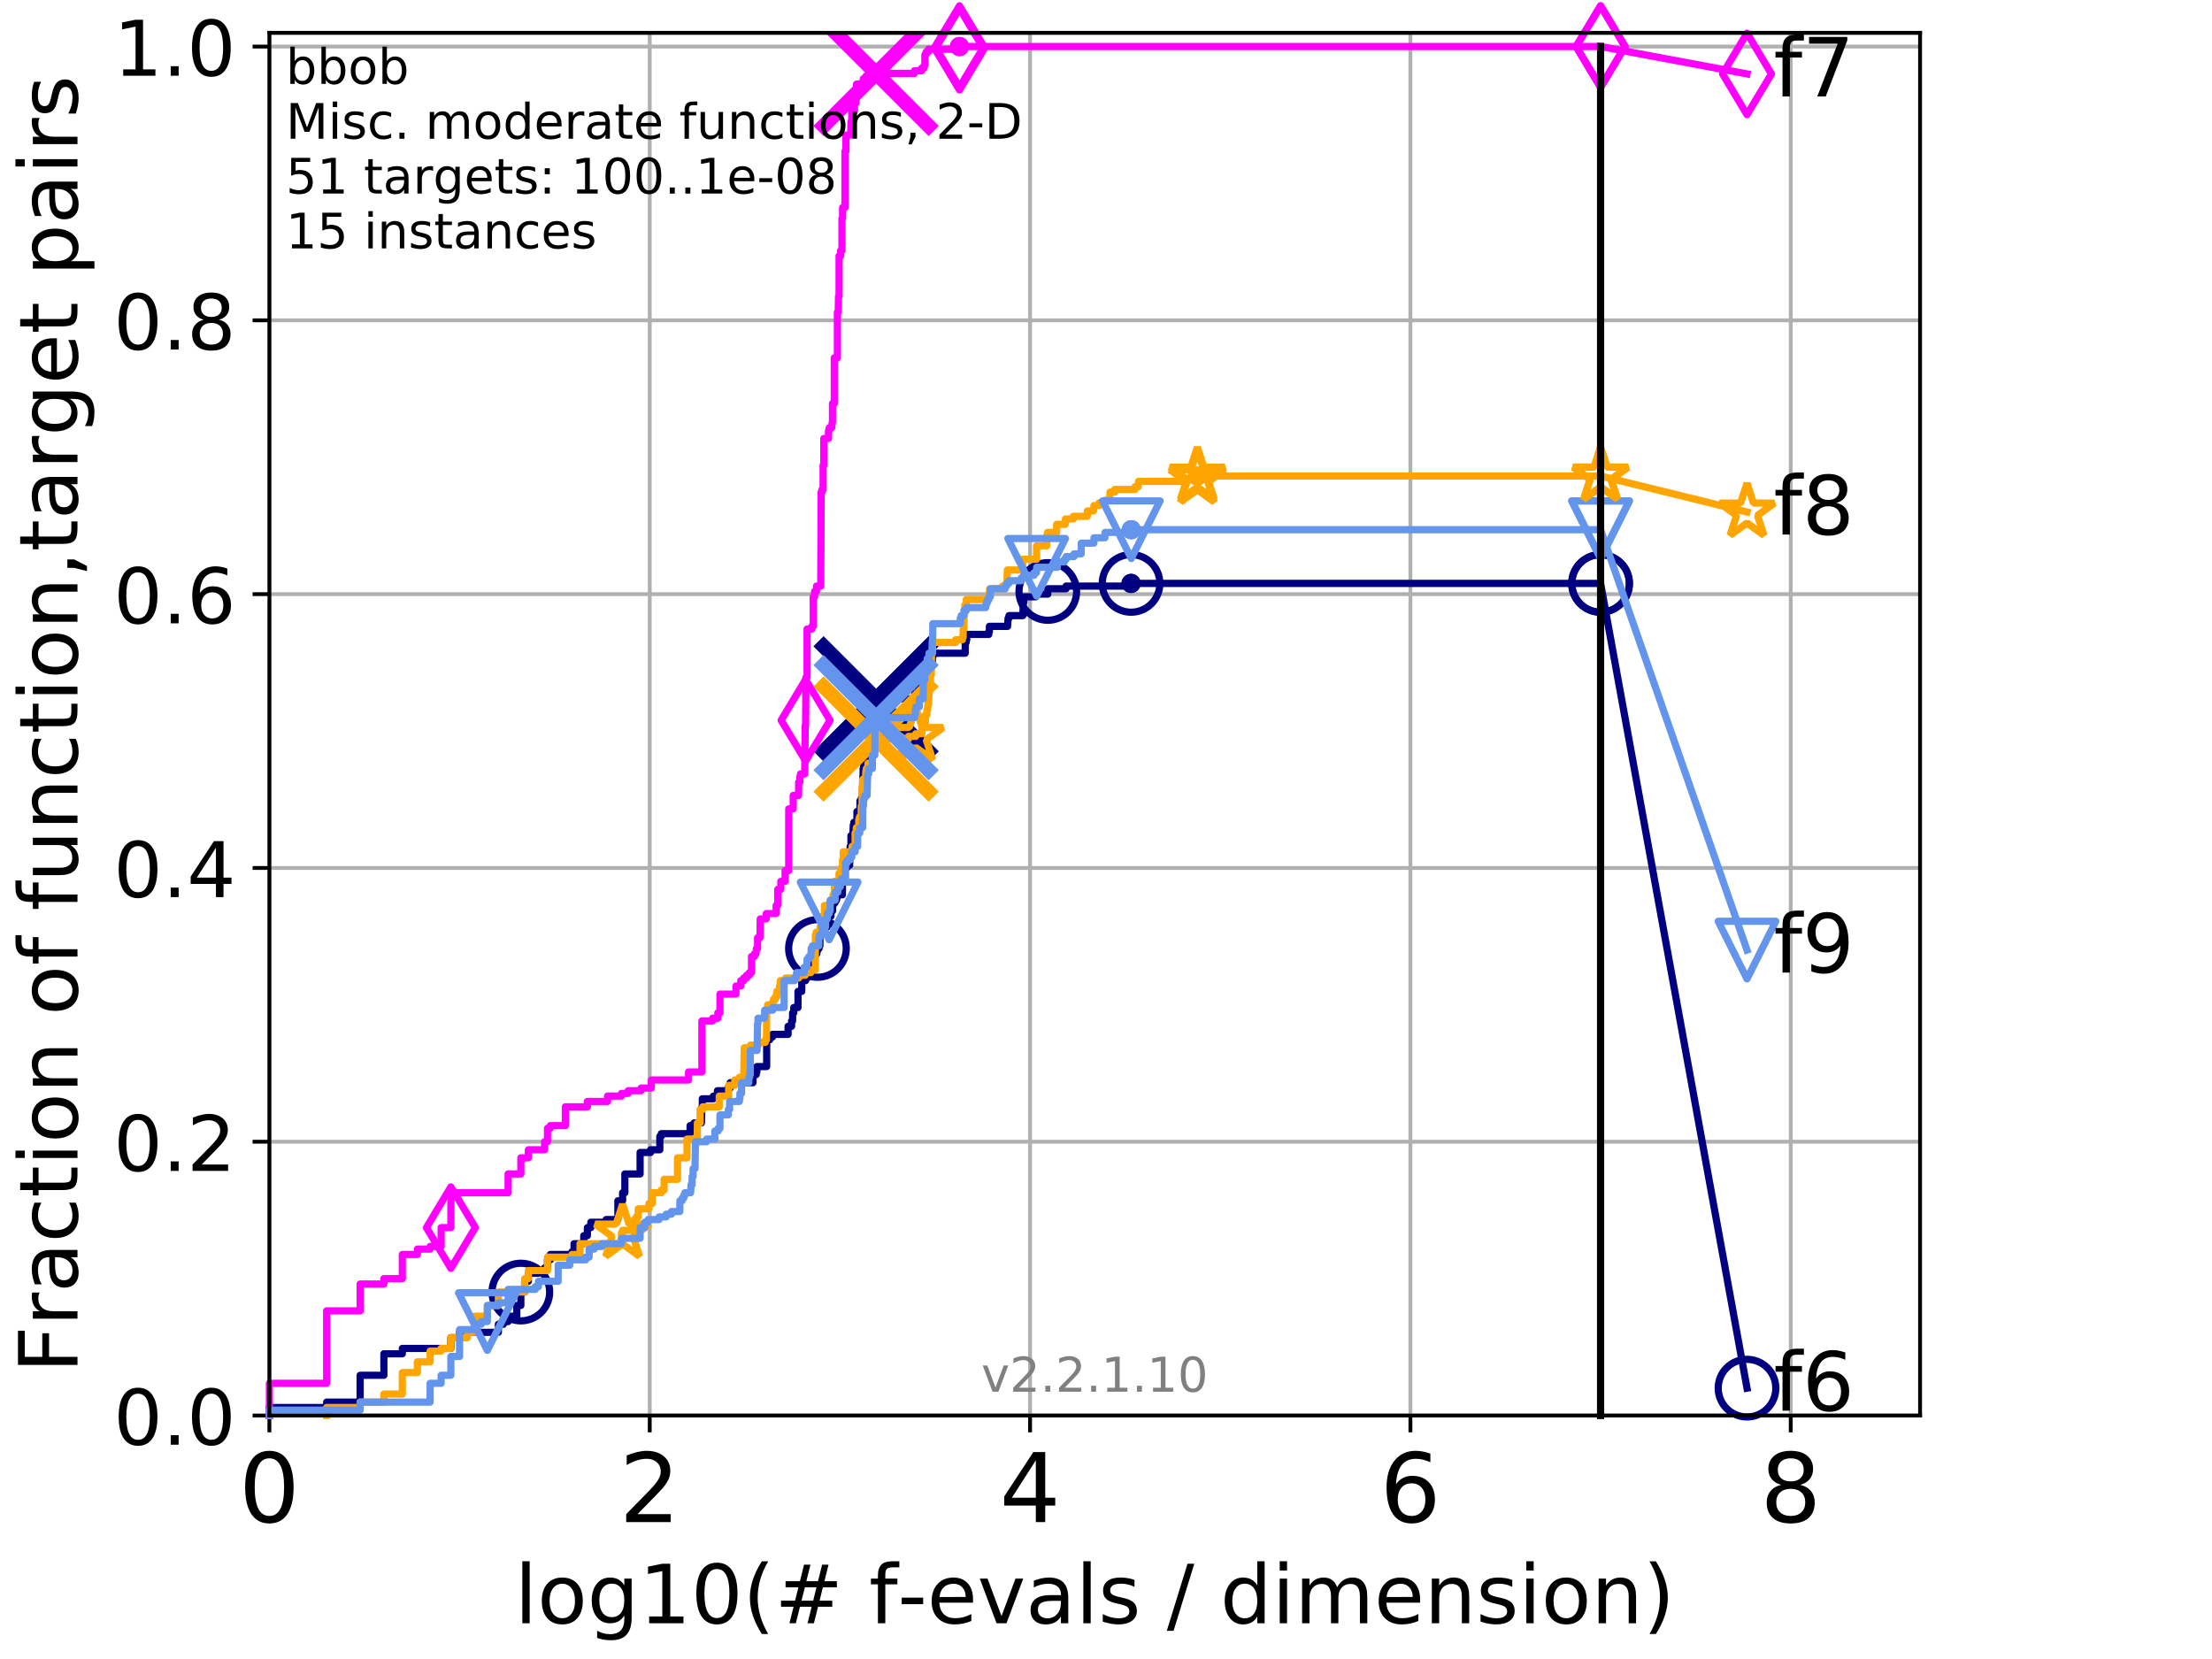 <?xml version="1.0" encoding="utf-8" standalone="no"?>
<!DOCTYPE svg PUBLIC "-//W3C//DTD SVG 1.1//EN"
  "http://www.w3.org/Graphics/SVG/1.1/DTD/svg11.dtd">
<!-- Created with matplotlib (http://matplotlib.org/) -->
<svg height="345.6pt" version="1.1" viewBox="0 0 460.8 345.6" width="460.8pt" xmlns="http://www.w3.org/2000/svg" xmlns:xlink="http://www.w3.org/1999/xlink">
 <defs>
  <style type="text/css">
*{stroke-linecap:butt;stroke-linejoin:round;}
  </style>
 </defs>
 <g id="figure_1">
  <g id="patch_1">
   <path d="M 0 345.6 
L 460.8 345.6 
L 460.8 0 
L 0 0 
z
" style="fill:#ffffff;"/>
  </g>
  <g id="axes_1">
   <g id="patch_2">
    <path d="M 56.12 294.88 
L 399.984 294.88 
L 399.984 6.845 
L 56.12 6.845 
z
" style="fill:#ffffff;"/>
   </g>
   <g id="matplotlib.axis_1">
    <g id="xtick_1">
     <g id="line2d_1">
      <path clip-path="url(#pf8b14f440e)" d="M 56.12 294.88 
L 56.12 6.845 
" style="fill:none;stroke:#b0b0b0;stroke-linecap:square;stroke-width:0.8;"/>
     </g>
     <g id="line2d_2">
      <defs>
       <path d="M 0 0 
L 0 3.5 
" id="ma2fbf1667e" style="stroke:#000000;stroke-width:0.8;"/>
      </defs>
      <g>
       <use style="stroke:#000000;stroke-width:0.8;" x="56.12" xlink:href="#ma2fbf1667e" y="294.88"/>
      </g>
     </g>
     <g id="text_1">
      <!-- 0 -->
      <defs>
       <path d="M 31.781 66.406 
Q 24.172 66.406 20.328 58.906 
Q 16.5 51.422 16.5 36.375 
Q 16.5 21.391 20.328 13.891 
Q 24.172 6.391 31.781 6.391 
Q 39.453 6.391 43.281 13.891 
Q 47.125 21.391 47.125 36.375 
Q 47.125 51.422 43.281 58.906 
Q 39.453 66.406 31.781 66.406 
z
M 31.781 74.219 
Q 44.047 74.219 50.516 64.516 
Q 56.984 54.828 56.984 36.375 
Q 56.984 17.969 50.516 8.266 
Q 44.047 -1.422 31.781 -1.422 
Q 19.531 -1.422 13.062 8.266 
Q 6.594 17.969 6.594 36.375 
Q 6.594 54.828 13.062 64.516 
Q 19.531 74.219 31.781 74.219 
z
" id="DejaVuSans-30"/>
      </defs>
      <g transform="translate(49.758 317.077)scale(0.2 -0.2)">
       <use xlink:href="#DejaVuSans-30"/>
      </g>
     </g>
    </g>
    <g id="xtick_2">
     <g id="line2d_3">
      <path clip-path="url(#pf8b14f440e)" d="M 135.351 294.88 
L 135.351 6.845 
" style="fill:none;stroke:#b0b0b0;stroke-linecap:square;stroke-width:0.8;"/>
     </g>
     <g id="line2d_4">
      <g>
       <use style="stroke:#000000;stroke-width:0.8;" x="135.351" xlink:href="#ma2fbf1667e" y="294.88"/>
      </g>
     </g>
     <g id="text_2">
      <!-- 2 -->
      <defs>
       <path d="M 19.188 8.297 
L 53.609 8.297 
L 53.609 0 
L 7.328 0 
L 7.328 8.297 
Q 12.938 14.109 22.625 23.891 
Q 32.328 33.688 34.812 36.531 
Q 39.547 41.844 41.422 45.531 
Q 43.312 49.219 43.312 52.781 
Q 43.312 58.594 39.234 62.25 
Q 35.156 65.922 28.609 65.922 
Q 23.969 65.922 18.812 64.312 
Q 13.672 62.703 7.812 59.422 
L 7.812 69.391 
Q 13.766 71.781 18.938 73 
Q 24.125 74.219 28.422 74.219 
Q 39.75 74.219 46.484 68.547 
Q 53.219 62.891 53.219 53.422 
Q 53.219 48.922 51.531 44.891 
Q 49.859 40.875 45.406 35.406 
Q 44.188 33.984 37.641 27.219 
Q 31.109 20.453 19.188 8.297 
z
" id="DejaVuSans-32"/>
      </defs>
      <g transform="translate(128.989 317.077)scale(0.2 -0.2)">
       <use xlink:href="#DejaVuSans-32"/>
      </g>
     </g>
    </g>
    <g id="xtick_3">
     <g id="line2d_5">
      <path clip-path="url(#pf8b14f440e)" d="M 214.583 294.88 
L 214.583 6.845 
" style="fill:none;stroke:#b0b0b0;stroke-linecap:square;stroke-width:0.8;"/>
     </g>
     <g id="line2d_6">
      <g>
       <use style="stroke:#000000;stroke-width:0.8;" x="214.583" xlink:href="#ma2fbf1667e" y="294.88"/>
      </g>
     </g>
     <g id="text_3">
      <!-- 4 -->
      <defs>
       <path d="M 37.797 64.312 
L 12.891 25.391 
L 37.797 25.391 
z
M 35.203 72.906 
L 47.609 72.906 
L 47.609 25.391 
L 58.016 25.391 
L 58.016 17.188 
L 47.609 17.188 
L 47.609 0 
L 37.797 0 
L 37.797 17.188 
L 4.891 17.188 
L 4.891 26.703 
z
" id="DejaVuSans-34"/>
      </defs>
      <g transform="translate(208.22 317.077)scale(0.2 -0.2)">
       <use xlink:href="#DejaVuSans-34"/>
      </g>
     </g>
    </g>
    <g id="xtick_4">
     <g id="line2d_7">
      <path clip-path="url(#pf8b14f440e)" d="M 293.814 294.88 
L 293.814 6.845 
" style="fill:none;stroke:#b0b0b0;stroke-linecap:square;stroke-width:0.8;"/>
     </g>
     <g id="line2d_8">
      <g>
       <use style="stroke:#000000;stroke-width:0.8;" x="293.814" xlink:href="#ma2fbf1667e" y="294.88"/>
      </g>
     </g>
     <g id="text_4">
      <!-- 6 -->
      <defs>
       <path d="M 33.016 40.375 
Q 26.375 40.375 22.484 35.828 
Q 18.609 31.297 18.609 23.391 
Q 18.609 15.531 22.484 10.953 
Q 26.375 6.391 33.016 6.391 
Q 39.656 6.391 43.531 10.953 
Q 47.406 15.531 47.406 23.391 
Q 47.406 31.297 43.531 35.828 
Q 39.656 40.375 33.016 40.375 
z
M 52.594 71.297 
L 52.594 62.312 
Q 48.875 64.062 45.094 64.984 
Q 41.312 65.922 37.594 65.922 
Q 27.828 65.922 22.672 59.328 
Q 17.531 52.734 16.797 39.406 
Q 19.672 43.656 24.016 45.922 
Q 28.375 48.188 33.594 48.188 
Q 44.578 48.188 50.953 41.516 
Q 57.328 34.859 57.328 23.391 
Q 57.328 12.156 50.688 5.359 
Q 44.047 -1.422 33.016 -1.422 
Q 20.359 -1.422 13.672 8.266 
Q 6.984 17.969 6.984 36.375 
Q 6.984 53.656 15.188 63.938 
Q 23.391 74.219 37.203 74.219 
Q 40.922 74.219 44.703 73.484 
Q 48.484 72.75 52.594 71.297 
z
" id="DejaVuSans-36"/>
      </defs>
      <g transform="translate(287.452 317.077)scale(0.2 -0.2)">
       <use xlink:href="#DejaVuSans-36"/>
      </g>
     </g>
    </g>
    <g id="xtick_5">
     <g id="line2d_9">
      <path clip-path="url(#pf8b14f440e)" d="M 373.045 294.88 
L 373.045 6.845 
" style="fill:none;stroke:#b0b0b0;stroke-linecap:square;stroke-width:0.8;"/>
     </g>
     <g id="line2d_10">
      <g>
       <use style="stroke:#000000;stroke-width:0.8;" x="373.045" xlink:href="#ma2fbf1667e" y="294.88"/>
      </g>
     </g>
     <g id="text_5">
      <!-- 8 -->
      <defs>
       <path d="M 31.781 34.625 
Q 24.75 34.625 20.719 30.859 
Q 16.703 27.094 16.703 20.516 
Q 16.703 13.922 20.719 10.156 
Q 24.75 6.391 31.781 6.391 
Q 38.812 6.391 42.859 10.172 
Q 46.922 13.969 46.922 20.516 
Q 46.922 27.094 42.891 30.859 
Q 38.875 34.625 31.781 34.625 
z
M 21.922 38.812 
Q 15.578 40.375 12.031 44.719 
Q 8.5 49.078 8.5 55.328 
Q 8.5 64.062 14.719 69.141 
Q 20.953 74.219 31.781 74.219 
Q 42.672 74.219 48.875 69.141 
Q 55.078 64.062 55.078 55.328 
Q 55.078 49.078 51.531 44.719 
Q 48 40.375 41.703 38.812 
Q 48.828 37.156 52.797 32.312 
Q 56.781 27.484 56.781 20.516 
Q 56.781 9.906 50.312 4.234 
Q 43.844 -1.422 31.781 -1.422 
Q 19.734 -1.422 13.25 4.234 
Q 6.781 9.906 6.781 20.516 
Q 6.781 27.484 10.781 32.312 
Q 14.797 37.156 21.922 38.812 
z
M 18.312 54.391 
Q 18.312 48.734 21.844 45.562 
Q 25.391 42.391 31.781 42.391 
Q 38.141 42.391 41.719 45.562 
Q 45.312 48.734 45.312 54.391 
Q 45.312 60.062 41.719 63.234 
Q 38.141 66.406 31.781 66.406 
Q 25.391 66.406 21.844 63.234 
Q 18.312 60.062 18.312 54.391 
z
" id="DejaVuSans-38"/>
      </defs>
      <g transform="translate(366.683 317.077)scale(0.2 -0.2)">
       <use xlink:href="#DejaVuSans-38"/>
      </g>
     </g>
    </g>
    <g id="text_6">
     <!-- log10(# f-evals / dimension) -->
     <defs>
      <path d="M 9.422 75.984 
L 18.406 75.984 
L 18.406 0 
L 9.422 0 
z
" id="DejaVuSans-6c"/>
      <path d="M 30.609 48.391 
Q 23.391 48.391 19.188 42.75 
Q 14.984 37.109 14.984 27.297 
Q 14.984 17.484 19.156 11.844 
Q 23.344 6.203 30.609 6.203 
Q 37.797 6.203 41.984 11.859 
Q 46.188 17.531 46.188 27.297 
Q 46.188 37.016 41.984 42.703 
Q 37.797 48.391 30.609 48.391 
z
M 30.609 56 
Q 42.328 56 49.016 48.375 
Q 55.719 40.766 55.719 27.297 
Q 55.719 13.875 49.016 6.219 
Q 42.328 -1.422 30.609 -1.422 
Q 18.844 -1.422 12.172 6.219 
Q 5.516 13.875 5.516 27.297 
Q 5.516 40.766 12.172 48.375 
Q 18.844 56 30.609 56 
z
" id="DejaVuSans-6f"/>
      <path d="M 45.406 27.984 
Q 45.406 37.75 41.375 43.109 
Q 37.359 48.484 30.078 48.484 
Q 22.859 48.484 18.828 43.109 
Q 14.797 37.75 14.797 27.984 
Q 14.797 18.266 18.828 12.891 
Q 22.859 7.516 30.078 7.516 
Q 37.359 7.516 41.375 12.891 
Q 45.406 18.266 45.406 27.984 
z
M 54.391 6.781 
Q 54.391 -7.172 48.188 -13.984 
Q 42 -20.797 29.203 -20.797 
Q 24.469 -20.797 20.266 -20.094 
Q 16.062 -19.391 12.109 -17.922 
L 12.109 -9.188 
Q 16.062 -11.328 19.922 -12.344 
Q 23.781 -13.375 27.781 -13.375 
Q 36.625 -13.375 41.016 -8.766 
Q 45.406 -4.156 45.406 5.172 
L 45.406 9.625 
Q 42.625 4.781 38.281 2.391 
Q 33.938 0 27.875 0 
Q 17.828 0 11.672 7.656 
Q 5.516 15.328 5.516 27.984 
Q 5.516 40.672 11.672 48.328 
Q 17.828 56 27.875 56 
Q 33.938 56 38.281 53.609 
Q 42.625 51.219 45.406 46.391 
L 45.406 54.688 
L 54.391 54.688 
z
" id="DejaVuSans-67"/>
      <path d="M 12.406 8.297 
L 28.516 8.297 
L 28.516 63.922 
L 10.984 60.406 
L 10.984 69.391 
L 28.422 72.906 
L 38.281 72.906 
L 38.281 8.297 
L 54.391 8.297 
L 54.391 0 
L 12.406 0 
z
" id="DejaVuSans-31"/>
      <path d="M 31 75.875 
Q 24.469 64.656 21.281 53.656 
Q 18.109 42.672 18.109 31.391 
Q 18.109 20.125 21.312 9.062 
Q 24.516 -2 31 -13.188 
L 23.188 -13.188 
Q 15.875 -1.703 12.234 9.375 
Q 8.594 20.453 8.594 31.391 
Q 8.594 42.281 12.203 53.312 
Q 15.828 64.359 23.188 75.875 
z
" id="DejaVuSans-28"/>
      <path d="M 51.125 44 
L 36.922 44 
L 32.812 27.688 
L 47.125 27.688 
z
M 43.797 71.781 
L 38.719 51.516 
L 52.984 51.516 
L 58.109 71.781 
L 65.922 71.781 
L 60.891 51.516 
L 76.125 51.516 
L 76.125 44 
L 58.984 44 
L 54.984 27.688 
L 70.516 27.688 
L 70.516 20.219 
L 53.078 20.219 
L 48 0 
L 40.188 0 
L 45.219 20.219 
L 30.906 20.219 
L 25.875 0 
L 18.016 0 
L 23.094 20.219 
L 7.719 20.219 
L 7.719 27.688 
L 24.906 27.688 
L 29 44 
L 13.281 44 
L 13.281 51.516 
L 30.906 51.516 
L 35.891 71.781 
z
" id="DejaVuSans-23"/>
      <path id="DejaVuSans-20"/>
      <path d="M 37.109 75.984 
L 37.109 68.5 
L 28.516 68.5 
Q 23.688 68.5 21.797 66.547 
Q 19.922 64.594 19.922 59.516 
L 19.922 54.688 
L 34.719 54.688 
L 34.719 47.703 
L 19.922 47.703 
L 19.922 0 
L 10.891 0 
L 10.891 47.703 
L 2.297 47.703 
L 2.297 54.688 
L 10.891 54.688 
L 10.891 58.5 
Q 10.891 67.625 15.141 71.797 
Q 19.391 75.984 28.609 75.984 
z
" id="DejaVuSans-66"/>
      <path d="M 4.891 31.391 
L 31.203 31.391 
L 31.203 23.391 
L 4.891 23.391 
z
" id="DejaVuSans-2d"/>
      <path d="M 56.203 29.594 
L 56.203 25.203 
L 14.891 25.203 
Q 15.484 15.922 20.484 11.062 
Q 25.484 6.203 34.422 6.203 
Q 39.594 6.203 44.453 7.469 
Q 49.312 8.734 54.109 11.281 
L 54.109 2.781 
Q 49.266 0.734 44.188 -0.344 
Q 39.109 -1.422 33.891 -1.422 
Q 20.797 -1.422 13.156 6.188 
Q 5.516 13.812 5.516 26.812 
Q 5.516 40.234 12.766 48.109 
Q 20.016 56 32.328 56 
Q 43.359 56 49.781 48.891 
Q 56.203 41.797 56.203 29.594 
z
M 47.219 32.234 
Q 47.125 39.594 43.094 43.984 
Q 39.062 48.391 32.422 48.391 
Q 24.906 48.391 20.391 44.141 
Q 15.875 39.891 15.188 32.172 
z
" id="DejaVuSans-65"/>
      <path d="M 2.984 54.688 
L 12.5 54.688 
L 29.594 8.797 
L 46.688 54.688 
L 56.203 54.688 
L 35.688 0 
L 23.484 0 
z
" id="DejaVuSans-76"/>
      <path d="M 34.281 27.484 
Q 23.391 27.484 19.188 25 
Q 14.984 22.516 14.984 16.5 
Q 14.984 11.719 18.141 8.906 
Q 21.297 6.109 26.703 6.109 
Q 34.188 6.109 38.703 11.406 
Q 43.219 16.703 43.219 25.484 
L 43.219 27.484 
z
M 52.203 31.203 
L 52.203 0 
L 43.219 0 
L 43.219 8.297 
Q 40.141 3.328 35.547 0.953 
Q 30.953 -1.422 24.312 -1.422 
Q 15.922 -1.422 10.953 3.297 
Q 6 8.016 6 15.922 
Q 6 25.141 12.172 29.828 
Q 18.359 34.516 30.609 34.516 
L 43.219 34.516 
L 43.219 35.406 
Q 43.219 41.609 39.141 45 
Q 35.062 48.391 27.688 48.391 
Q 23 48.391 18.547 47.266 
Q 14.109 46.141 10.016 43.891 
L 10.016 52.203 
Q 14.938 54.109 19.578 55.047 
Q 24.219 56 28.609 56 
Q 40.484 56 46.344 49.844 
Q 52.203 43.703 52.203 31.203 
z
" id="DejaVuSans-61"/>
      <path d="M 44.281 53.078 
L 44.281 44.578 
Q 40.484 46.531 36.375 47.5 
Q 32.281 48.484 27.875 48.484 
Q 21.188 48.484 17.844 46.438 
Q 14.5 44.391 14.5 40.281 
Q 14.5 37.156 16.891 35.375 
Q 19.281 33.594 26.516 31.984 
L 29.594 31.297 
Q 39.156 29.25 43.188 25.516 
Q 47.219 21.781 47.219 15.094 
Q 47.219 7.469 41.188 3.016 
Q 35.156 -1.422 24.609 -1.422 
Q 20.219 -1.422 15.453 -0.562 
Q 10.688 0.297 5.422 2 
L 5.422 11.281 
Q 10.406 8.688 15.234 7.391 
Q 20.062 6.109 24.812 6.109 
Q 31.156 6.109 34.562 8.281 
Q 37.984 10.453 37.984 14.406 
Q 37.984 18.062 35.516 20.016 
Q 33.062 21.969 24.703 23.781 
L 21.578 24.516 
Q 13.234 26.266 9.516 29.906 
Q 5.812 33.547 5.812 39.891 
Q 5.812 47.609 11.281 51.797 
Q 16.75 56 26.812 56 
Q 31.781 56 36.172 55.266 
Q 40.578 54.547 44.281 53.078 
z
" id="DejaVuSans-73"/>
      <path d="M 25.391 72.906 
L 33.688 72.906 
L 8.297 -9.281 
L 0 -9.281 
z
" id="DejaVuSans-2f"/>
      <path d="M 45.406 46.391 
L 45.406 75.984 
L 54.391 75.984 
L 54.391 0 
L 45.406 0 
L 45.406 8.203 
Q 42.578 3.328 38.25 0.953 
Q 33.938 -1.422 27.875 -1.422 
Q 17.969 -1.422 11.734 6.484 
Q 5.516 14.406 5.516 27.297 
Q 5.516 40.188 11.734 48.094 
Q 17.969 56 27.875 56 
Q 33.938 56 38.25 53.625 
Q 42.578 51.266 45.406 46.391 
z
M 14.797 27.297 
Q 14.797 17.391 18.875 11.75 
Q 22.953 6.109 30.078 6.109 
Q 37.203 6.109 41.297 11.75 
Q 45.406 17.391 45.406 27.297 
Q 45.406 37.203 41.297 42.844 
Q 37.203 48.484 30.078 48.484 
Q 22.953 48.484 18.875 42.844 
Q 14.797 37.203 14.797 27.297 
z
" id="DejaVuSans-64"/>
      <path d="M 9.422 54.688 
L 18.406 54.688 
L 18.406 0 
L 9.422 0 
z
M 9.422 75.984 
L 18.406 75.984 
L 18.406 64.594 
L 9.422 64.594 
z
" id="DejaVuSans-69"/>
      <path d="M 52 44.188 
Q 55.375 50.25 60.062 53.125 
Q 64.75 56 71.094 56 
Q 79.641 56 84.281 50.016 
Q 88.922 44.047 88.922 33.016 
L 88.922 0 
L 79.891 0 
L 79.891 32.719 
Q 79.891 40.578 77.094 44.375 
Q 74.312 48.188 68.609 48.188 
Q 61.625 48.188 57.562 43.547 
Q 53.516 38.922 53.516 30.906 
L 53.516 0 
L 44.484 0 
L 44.484 32.719 
Q 44.484 40.625 41.703 44.406 
Q 38.922 48.188 33.109 48.188 
Q 26.219 48.188 22.156 43.531 
Q 18.109 38.875 18.109 30.906 
L 18.109 0 
L 9.078 0 
L 9.078 54.688 
L 18.109 54.688 
L 18.109 46.188 
Q 21.188 51.219 25.484 53.609 
Q 29.781 56 35.688 56 
Q 41.656 56 45.828 52.969 
Q 50 49.953 52 44.188 
z
" id="DejaVuSans-6d"/>
      <path d="M 54.891 33.016 
L 54.891 0 
L 45.906 0 
L 45.906 32.719 
Q 45.906 40.484 42.875 44.328 
Q 39.844 48.188 33.797 48.188 
Q 26.516 48.188 22.312 43.547 
Q 18.109 38.922 18.109 30.906 
L 18.109 0 
L 9.078 0 
L 9.078 54.688 
L 18.109 54.688 
L 18.109 46.188 
Q 21.344 51.125 25.703 53.562 
Q 30.078 56 35.797 56 
Q 45.219 56 50.047 50.172 
Q 54.891 44.344 54.891 33.016 
z
" id="DejaVuSans-6e"/>
      <path d="M 8.016 75.875 
L 15.828 75.875 
Q 23.141 64.359 26.781 53.312 
Q 30.422 42.281 30.422 31.391 
Q 30.422 20.453 26.781 9.375 
Q 23.141 -1.703 15.828 -13.188 
L 8.016 -13.188 
Q 14.5 -2 17.703 9.062 
Q 20.906 20.125 20.906 31.391 
Q 20.906 42.672 17.703 53.656 
Q 14.5 64.656 8.016 75.875 
z
" id="DejaVuSans-29"/>
     </defs>
     <g transform="translate(107.211 338.154)scale(0.17 -0.17)">
      <use xlink:href="#DejaVuSans-6c"/>
      <use x="27.783" xlink:href="#DejaVuSans-6f"/>
      <use x="88.965" xlink:href="#DejaVuSans-67"/>
      <use x="152.441" xlink:href="#DejaVuSans-31"/>
      <use x="216.064" xlink:href="#DejaVuSans-30"/>
      <use x="279.688" xlink:href="#DejaVuSans-28"/>
      <use x="318.701" xlink:href="#DejaVuSans-23"/>
      <use x="402.49" xlink:href="#DejaVuSans-20"/>
      <use x="434.277" xlink:href="#DejaVuSans-66"/>
      <use x="469.404" xlink:href="#DejaVuSans-2d"/>
      <use x="505.488" xlink:href="#DejaVuSans-65"/>
      <use x="567.012" xlink:href="#DejaVuSans-76"/>
      <use x="626.191" xlink:href="#DejaVuSans-61"/>
      <use x="687.471" xlink:href="#DejaVuSans-6c"/>
      <use x="715.254" xlink:href="#DejaVuSans-73"/>
      <use x="767.354" xlink:href="#DejaVuSans-20"/>
      <use x="799.141" xlink:href="#DejaVuSans-2f"/>
      <use x="832.832" xlink:href="#DejaVuSans-20"/>
      <use x="864.619" xlink:href="#DejaVuSans-64"/>
      <use x="928.096" xlink:href="#DejaVuSans-69"/>
      <use x="955.879" xlink:href="#DejaVuSans-6d"/>
      <use x="1053.291" xlink:href="#DejaVuSans-65"/>
      <use x="1114.814" xlink:href="#DejaVuSans-6e"/>
      <use x="1178.193" xlink:href="#DejaVuSans-73"/>
      <use x="1230.293" xlink:href="#DejaVuSans-69"/>
      <use x="1258.076" xlink:href="#DejaVuSans-6f"/>
      <use x="1319.258" xlink:href="#DejaVuSans-6e"/>
      <use x="1382.637" xlink:href="#DejaVuSans-29"/>
     </g>
    </g>
   </g>
   <g id="matplotlib.axis_2">
    <g id="ytick_1">
     <g id="line2d_11">
      <path clip-path="url(#pf8b14f440e)" d="M 56.12 294.88 
L 399.984 294.88 
" style="fill:none;stroke:#b0b0b0;stroke-linecap:square;stroke-width:0.8;"/>
     </g>
     <g id="line2d_12">
      <defs>
       <path d="M 0 0 
L -3.5 0 
" id="m876fc1c18f" style="stroke:#000000;stroke-width:0.8;"/>
      </defs>
      <g>
       <use style="stroke:#000000;stroke-width:0.8;" x="56.12" xlink:href="#m876fc1c18f" y="294.88"/>
      </g>
     </g>
     <g id="text_7">
      <!-- 0.0 -->
      <defs>
       <path d="M 10.688 12.406 
L 21 12.406 
L 21 0 
L 10.688 0 
z
" id="DejaVuSans-2e"/>
      </defs>
      <g transform="translate(23.675 300.959)scale(0.16 -0.16)">
       <use xlink:href="#DejaVuSans-30"/>
       <use x="63.623" xlink:href="#DejaVuSans-2e"/>
       <use x="95.41" xlink:href="#DejaVuSans-30"/>
      </g>
     </g>
    </g>
    <g id="ytick_2">
     <g id="line2d_13">
      <path clip-path="url(#pf8b14f440e)" d="M 56.12 237.843 
L 399.984 237.843 
" style="fill:none;stroke:#b0b0b0;stroke-linecap:square;stroke-width:0.8;"/>
     </g>
     <g id="line2d_14">
      <g>
       <use style="stroke:#000000;stroke-width:0.8;" x="56.12" xlink:href="#m876fc1c18f" y="237.843"/>
      </g>
     </g>
     <g id="text_8">
      <!-- 0.2 -->
      <g transform="translate(23.675 243.922)scale(0.16 -0.16)">
       <use xlink:href="#DejaVuSans-30"/>
       <use x="63.623" xlink:href="#DejaVuSans-2e"/>
       <use x="95.41" xlink:href="#DejaVuSans-32"/>
      </g>
     </g>
    </g>
    <g id="ytick_3">
     <g id="line2d_15">
      <path clip-path="url(#pf8b14f440e)" d="M 56.12 180.807 
L 399.984 180.807 
" style="fill:none;stroke:#b0b0b0;stroke-linecap:square;stroke-width:0.8;"/>
     </g>
     <g id="line2d_16">
      <g>
       <use style="stroke:#000000;stroke-width:0.8;" x="56.12" xlink:href="#m876fc1c18f" y="180.807"/>
      </g>
     </g>
     <g id="text_9">
      <!-- 0.4 -->
      <g transform="translate(23.675 186.886)scale(0.16 -0.16)">
       <use xlink:href="#DejaVuSans-30"/>
       <use x="63.623" xlink:href="#DejaVuSans-2e"/>
       <use x="95.41" xlink:href="#DejaVuSans-34"/>
      </g>
     </g>
    </g>
    <g id="ytick_4">
     <g id="line2d_17">
      <path clip-path="url(#pf8b14f440e)" d="M 56.12 123.77 
L 399.984 123.77 
" style="fill:none;stroke:#b0b0b0;stroke-linecap:square;stroke-width:0.8;"/>
     </g>
     <g id="line2d_18">
      <g>
       <use style="stroke:#000000;stroke-width:0.8;" x="56.12" xlink:href="#m876fc1c18f" y="123.77"/>
      </g>
     </g>
     <g id="text_10">
      <!-- 0.6 -->
      <g transform="translate(23.675 129.849)scale(0.16 -0.16)">
       <use xlink:href="#DejaVuSans-30"/>
       <use x="63.623" xlink:href="#DejaVuSans-2e"/>
       <use x="95.41" xlink:href="#DejaVuSans-36"/>
      </g>
     </g>
    </g>
    <g id="ytick_5">
     <g id="line2d_19">
      <path clip-path="url(#pf8b14f440e)" d="M 56.12 66.734 
L 399.984 66.734 
" style="fill:none;stroke:#b0b0b0;stroke-linecap:square;stroke-width:0.8;"/>
     </g>
     <g id="line2d_20">
      <g>
       <use style="stroke:#000000;stroke-width:0.8;" x="56.12" xlink:href="#m876fc1c18f" y="66.734"/>
      </g>
     </g>
     <g id="text_11">
      <!-- 0.8 -->
      <g transform="translate(23.675 72.812)scale(0.16 -0.16)">
       <use xlink:href="#DejaVuSans-30"/>
       <use x="63.623" xlink:href="#DejaVuSans-2e"/>
       <use x="95.41" xlink:href="#DejaVuSans-38"/>
      </g>
     </g>
    </g>
    <g id="ytick_6">
     <g id="line2d_21">
      <path clip-path="url(#pf8b14f440e)" d="M 56.12 9.697 
L 399.984 9.697 
" style="fill:none;stroke:#b0b0b0;stroke-linecap:square;stroke-width:0.8;"/>
     </g>
     <g id="line2d_22">
      <g>
       <use style="stroke:#000000;stroke-width:0.8;" x="56.12" xlink:href="#m876fc1c18f" y="9.697"/>
      </g>
     </g>
     <g id="text_12">
      <!-- 1.0 -->
      <g transform="translate(23.675 15.776)scale(0.16 -0.16)">
       <use xlink:href="#DejaVuSans-31"/>
       <use x="63.623" xlink:href="#DejaVuSans-2e"/>
       <use x="95.41" xlink:href="#DejaVuSans-30"/>
      </g>
     </g>
    </g>
    <g id="text_13">
     <!-- Fraction of function,target pairs -->
     <defs>
      <path d="M 9.812 72.906 
L 51.703 72.906 
L 51.703 64.594 
L 19.672 64.594 
L 19.672 43.109 
L 48.578 43.109 
L 48.578 34.812 
L 19.672 34.812 
L 19.672 0 
L 9.812 0 
z
" id="DejaVuSans-46"/>
      <path d="M 41.109 46.297 
Q 39.594 47.172 37.812 47.578 
Q 36.031 48 33.891 48 
Q 26.266 48 22.188 43.047 
Q 18.109 38.094 18.109 28.812 
L 18.109 0 
L 9.078 0 
L 9.078 54.688 
L 18.109 54.688 
L 18.109 46.188 
Q 20.953 51.172 25.484 53.578 
Q 30.031 56 36.531 56 
Q 37.453 56 38.578 55.875 
Q 39.703 55.766 41.062 55.516 
z
" id="DejaVuSans-72"/>
      <path d="M 48.781 52.594 
L 48.781 44.188 
Q 44.969 46.297 41.141 47.344 
Q 37.312 48.391 33.406 48.391 
Q 24.656 48.391 19.812 42.844 
Q 14.984 37.312 14.984 27.297 
Q 14.984 17.281 19.812 11.734 
Q 24.656 6.203 33.406 6.203 
Q 37.312 6.203 41.141 7.25 
Q 44.969 8.297 48.781 10.406 
L 48.781 2.094 
Q 45.016 0.344 40.984 -0.531 
Q 36.969 -1.422 32.422 -1.422 
Q 20.062 -1.422 12.781 6.344 
Q 5.516 14.109 5.516 27.297 
Q 5.516 40.672 12.859 48.328 
Q 20.219 56 33.016 56 
Q 37.156 56 41.109 55.141 
Q 45.062 54.297 48.781 52.594 
z
" id="DejaVuSans-63"/>
      <path d="M 18.312 70.219 
L 18.312 54.688 
L 36.812 54.688 
L 36.812 47.703 
L 18.312 47.703 
L 18.312 18.016 
Q 18.312 11.328 20.141 9.422 
Q 21.969 7.516 27.594 7.516 
L 36.812 7.516 
L 36.812 0 
L 27.594 0 
Q 17.188 0 13.234 3.875 
Q 9.281 7.766 9.281 18.016 
L 9.281 47.703 
L 2.688 47.703 
L 2.688 54.688 
L 9.281 54.688 
L 9.281 70.219 
z
" id="DejaVuSans-74"/>
      <path d="M 8.5 21.578 
L 8.5 54.688 
L 17.484 54.688 
L 17.484 21.922 
Q 17.484 14.156 20.5 10.266 
Q 23.531 6.391 29.594 6.391 
Q 36.859 6.391 41.078 11.031 
Q 45.312 15.672 45.312 23.688 
L 45.312 54.688 
L 54.297 54.688 
L 54.297 0 
L 45.312 0 
L 45.312 8.406 
Q 42.047 3.422 37.719 1 
Q 33.406 -1.422 27.688 -1.422 
Q 18.266 -1.422 13.375 4.438 
Q 8.5 10.297 8.5 21.578 
z
M 31.109 56 
z
" id="DejaVuSans-75"/>
      <path d="M 11.719 12.406 
L 22.016 12.406 
L 22.016 4 
L 14.016 -11.625 
L 7.719 -11.625 
L 11.719 4 
z
" id="DejaVuSans-2c"/>
      <path d="M 18.109 8.203 
L 18.109 -20.797 
L 9.078 -20.797 
L 9.078 54.688 
L 18.109 54.688 
L 18.109 46.391 
Q 20.953 51.266 25.266 53.625 
Q 29.594 56 35.594 56 
Q 45.562 56 51.781 48.094 
Q 58.016 40.188 58.016 27.297 
Q 58.016 14.406 51.781 6.484 
Q 45.562 -1.422 35.594 -1.422 
Q 29.594 -1.422 25.266 0.953 
Q 20.953 3.328 18.109 8.203 
z
M 48.688 27.297 
Q 48.688 37.203 44.609 42.844 
Q 40.531 48.484 33.406 48.484 
Q 26.266 48.484 22.188 42.844 
Q 18.109 37.203 18.109 27.297 
Q 18.109 17.391 22.188 11.75 
Q 26.266 6.109 33.406 6.109 
Q 40.531 6.109 44.609 11.75 
Q 48.688 17.391 48.688 27.297 
z
" id="DejaVuSans-70"/>
     </defs>
     <g transform="translate(16.14 286.002)rotate(-90)scale(0.17 -0.17)">
      <use xlink:href="#DejaVuSans-46"/>
      <use x="57.41" xlink:href="#DejaVuSans-72"/>
      <use x="98.523" xlink:href="#DejaVuSans-61"/>
      <use x="159.803" xlink:href="#DejaVuSans-63"/>
      <use x="214.783" xlink:href="#DejaVuSans-74"/>
      <use x="253.992" xlink:href="#DejaVuSans-69"/>
      <use x="281.775" xlink:href="#DejaVuSans-6f"/>
      <use x="342.957" xlink:href="#DejaVuSans-6e"/>
      <use x="406.336" xlink:href="#DejaVuSans-20"/>
      <use x="438.123" xlink:href="#DejaVuSans-6f"/>
      <use x="499.305" xlink:href="#DejaVuSans-66"/>
      <use x="534.51" xlink:href="#DejaVuSans-20"/>
      <use x="566.297" xlink:href="#DejaVuSans-66"/>
      <use x="601.502" xlink:href="#DejaVuSans-75"/>
      <use x="664.881" xlink:href="#DejaVuSans-6e"/>
      <use x="728.26" xlink:href="#DejaVuSans-63"/>
      <use x="783.24" xlink:href="#DejaVuSans-74"/>
      <use x="822.449" xlink:href="#DejaVuSans-69"/>
      <use x="850.232" xlink:href="#DejaVuSans-6f"/>
      <use x="911.414" xlink:href="#DejaVuSans-6e"/>
      <use x="974.793" xlink:href="#DejaVuSans-2c"/>
      <use x="1006.58" xlink:href="#DejaVuSans-74"/>
      <use x="1045.789" xlink:href="#DejaVuSans-61"/>
      <use x="1107.068" xlink:href="#DejaVuSans-72"/>
      <use x="1148.166" xlink:href="#DejaVuSans-67"/>
      <use x="1211.643" xlink:href="#DejaVuSans-65"/>
      <use x="1273.166" xlink:href="#DejaVuSans-74"/>
      <use x="1312.375" xlink:href="#DejaVuSans-20"/>
      <use x="1344.162" xlink:href="#DejaVuSans-70"/>
      <use x="1407.639" xlink:href="#DejaVuSans-61"/>
      <use x="1468.918" xlink:href="#DejaVuSans-69"/>
      <use x="1496.701" xlink:href="#DejaVuSans-72"/>
      <use x="1537.814" xlink:href="#DejaVuSans-73"/>
     </g>
    </g>
   </g>
   <g id="line2d_23">
    <defs>
     <path d="M 0 1.5 
C 0.398 1.5 0.779 1.342 1.061 1.061 
C 1.342 0.779 1.5 0.398 1.5 0 
C 1.5 -0.398 1.342 -0.779 1.061 -1.061 
C 0.779 -1.342 0.398 -1.5 0 -1.5 
C -0.398 -1.5 -0.779 -1.342 -1.061 -1.061 
C -1.342 -0.779 -1.5 -0.398 -1.5 0 
C -1.5 0.398 -1.342 0.779 -1.061 1.061 
C -0.779 1.342 -0.398 1.5 0 1.5 
z
" id="md99bd136a7" style="stroke:#000080;"/>
    </defs>
    <g>
     <use style="fill:#000080;stroke:#000080;" x="235.62" xlink:href="#md99bd136a7" y="121.534"/>
     <use style="fill:#000080;stroke:#000080;" x="235.62" xlink:href="#md99bd136a7" y="121.534"/>
    </g>
   </g>
   <g id="line2d_24">
    <path d="M 56.12 294.88 
L 56.12 293.202 
L 68.046 293.202 
L 68.046 292.084 
L 75.021 292.084 
L 75.021 286.492 
L 79.971 286.492 
L 79.971 282.019 
L 83.81 282.019 
L 83.81 280.9 
L 93.923 280.9 
L 93.923 278.664 
L 95.736 278.664 
L 95.736 277.545 
L 103.822 277.545 
L 103.822 275.868 
L 104.865 275.868 
L 104.865 275.309 
L 105.848 275.309 
L 105.848 274.19 
L 107.661 274.19 
L 107.661 271.954 
L 108.501 271.954 
L 108.501 269.158 
L 109.301 269.158 
L 109.301 266.921 
L 110.066 266.921 
L 110.066 265.243 
L 112.175 265.243 
L 112.175 264.684 
L 113.45 264.684 
L 113.45 264.125 
L 114.054 264.125 
L 114.054 262.447 
L 114.637 262.447 
L 114.637 261.329 
L 119.151 261.329 
L 119.151 260.77 
L 119.587 260.77 
L 119.587 259.092 
L 121.613 259.092 
L 121.613 257.415 
L 122.361 257.415 
L 122.361 255.737 
L 123.078 255.737 
L 123.078 254.619 
L 126.273 254.619 
L 126.273 254.06 
L 128.716 254.06 
L 128.716 250.145 
L 129.699 250.145 
L 129.699 248.468 
L 130.171 248.468 
L 130.171 244.554 
L 133.346 244.554 
L 133.346 240.08 
L 135.523 240.08 
L 135.523 239.521 
L 137.454 239.521 
L 137.454 236.725 
L 137.756 236.725 
L 137.756 236.166 
L 143.757 236.166 
L 143.757 234.488 
L 144.582 234.488 
L 144.582 233.929 
L 146.121 233.929 
L 146.212 230.574 
L 146.304 230.574 
L 146.304 228.896 
L 148.601 228.896 
L 148.601 228.337 
L 149.456 228.337 
L 149.456 227.219 
L 151.658 227.219 
L 151.658 226.66 
L 152.119 226.66 
L 152.119 225.541 
L 156.856 225.541 
L 156.856 223.864 
L 157.532 223.864 
L 157.532 223.305 
L 157.674 223.305 
L 157.674 222.186 
L 159.711 222.186 
L 159.711 216.594 
L 160.366 216.594 
L 160.366 216.035 
L 160.92 216.035 
L 160.92 215.476 
L 164.173 215.476 
L 164.173 213.799 
L 164.899 213.799 
L 164.899 212.68 
L 165.114 212.68 
L 165.114 211.003 
L 165.356 211.003 
L 165.356 209.884 
L 166.236 209.884 
L 166.236 206.529 
L 167.018 206.529 
L 167.018 204.292 
L 167.818 204.292 
L 167.818 203.733 
L 168.179 203.733 
L 168.179 203.174 
L 168.608 203.174 
L 168.658 200.378 
L 169.291 200.378 
L 169.291 199.26 
L 169.552 199.26 
L 169.552 198.701 
L 170.155 198.701 
L 170.155 198.141 
L 170.291 198.141 
L 170.291 197.582 
L 170.626 197.582 
L 170.626 197.023 
L 170.802 197.023 
L 170.802 193.668 
L 171.342 193.668 
L 171.342 193.109 
L 172.312 193.109 
L 172.372 190.872 
L 173.097 190.872 
L 173.097 189.754 
L 173.439 189.754 
L 173.439 188.635 
L 173.551 188.635 
L 173.551 188.076 
L 173.939 188.076 
L 173.939 187.517 
L 174.265 187.517 
L 174.265 186.958 
L 174.425 186.958 
L 174.425 186.399 
L 175.492 186.399 
L 175.526 181.925 
L 175.921 181.925 
L 175.921 180.807 
L 176.418 180.807 
L 176.418 180.248 
L 176.993 180.248 
L 177.1 176.333 
L 177.267 176.333 
L 177.267 174.097 
L 177.668 174.097 
L 177.756 171.86 
L 177.873 171.86 
L 177.873 171.301 
L 178.515 171.301 
L 178.515 169.064 
L 179.147 169.064 
L 179.147 166.827 
L 179.428 166.827 
L 179.428 166.268 
L 179.639 166.268 
L 179.731 161.795 
L 179.796 161.795 
L 179.796 160.117 
L 179.912 160.117 
L 179.912 159.558 
L 180.181 159.558 
L 180.207 157.88 
L 180.383 157.88 
L 180.383 157.321 
L 180.842 157.321 
L 180.939 154.525 
L 181.253 154.525 
L 181.253 151.729 
L 181.607 151.729 
L 181.607 151.17 
L 181.816 151.17 
L 181.839 149.493 
L 182.317 149.493 
L 182.317 148.374 
L 182.452 148.374 
L 182.463 145.578 
L 190.538 145.578 
L 190.538 144.46 
L 191.24 144.46 
L 191.24 143.342 
L 192.453 143.342 
L 192.453 142.782 
L 192.956 142.782 
L 192.962 141.664 
L 193.667 141.664 
L 193.667 139.987 
L 193.817 139.987 
L 193.914 138.868 
L 193.931 138.868 
L 193.931 137.75 
L 194.226 137.75 
L 194.226 136.631 
L 194.41 136.631 
L 194.41 136.072 
L 201.065 136.072 
L 201.076 133.836 
L 201.271 133.836 
L 201.271 133.276 
L 201.39 133.276 
L 201.394 132.158 
L 205.979 132.158 
L 205.979 131.599 
L 206.107 131.599 
L 206.109 130.48 
L 209.895 130.48 
L 209.999 128.803 
L 210.188 128.803 
L 210.188 128.244 
L 213.083 128.244 
L 213.169 125.448 
L 213.303 125.448 
L 213.319 124.329 
L 215.771 124.329 
L 215.771 123.77 
L 218.273 123.77 
L 218.278 122.652 
L 222.082 122.652 
L 222.082 122.093 
L 235.62 122.093 
L 235.62 121.534 
L 333.43 121.534 
L 333.43 121.534 
" style="fill:none;stroke:#000080;stroke-linecap:square;stroke-width:1.5;"/>
   </g>
   <g id="line2d_25">
    <defs>
     <path d="M 0 6 
C 1.591 6 3.117 5.368 4.243 4.243 
C 5.368 3.117 6 1.591 6 0 
C 6 -1.591 5.368 -3.117 4.243 -4.243 
C 3.117 -5.368 1.591 -6 0 -6 
C -1.591 -6 -3.117 -5.368 -4.243 -4.243 
C -5.368 -3.117 -6 -1.591 -6 0 
C -6 1.591 -5.368 3.117 -4.243 4.243 
C -3.117 5.368 -1.591 6 0 6 
z
" id="m17ff47fad8" style="stroke:#000080;stroke-width:1.5;"/>
    </defs>
    <g>
     <use style="fill-opacity:0;stroke:#000080;stroke-width:1.5;" x="108.501" xlink:href="#m17ff47fad8" y="269.158"/>
     <use style="fill-opacity:0;stroke:#000080;stroke-width:1.5;" x="170.291" xlink:href="#m17ff47fad8" y="197.582"/>
     <use style="fill-opacity:0;stroke:#000080;stroke-width:1.5;" x="218.278" xlink:href="#m17ff47fad8" y="123.211"/>
     <use style="fill-opacity:0;stroke:#000080;stroke-width:1.5;" x="235.62" xlink:href="#m17ff47fad8" y="121.534"/>
     <use style="fill-opacity:0;stroke:#000080;stroke-width:1.5;" x="333.43" xlink:href="#m17ff47fad8" y="121.534"/>
    </g>
   </g>
   <g id="line2d_26">
    <path style="fill:none;stroke:#000080;stroke-linecap:square;stroke-width:1.5;"/>
    <g/>
   </g>
   <g id="line2d_27">
    <path clip-path="url(#pf8b14f440e)" d="M 182.507 145.578 
" style="fill:none;stroke:#000080;stroke-linecap:square;stroke-width:1.5;"/>
    <defs>
     <path d="M -12 12 
L 12 -12 
M -12 -12 
L 12 12 
" id="mc1f9f7038e" style="stroke:#000080;stroke-width:3;"/>
    </defs>
    <g clip-path="url(#pf8b14f440e)">
     <use style="fill:#000080;stroke:#000080;stroke-width:3;" x="182.507" xlink:href="#mc1f9f7038e" y="145.578"/>
    </g>
   </g>
   <g id="line2d_28">
    <defs>
     <path d="M 0 1.5 
C 0.398 1.5 0.779 1.342 1.061 1.061 
C 1.342 0.779 1.5 0.398 1.5 0 
C 1.5 -0.398 1.342 -0.779 1.061 -1.061 
C 0.779 -1.342 0.398 -1.5 0 -1.5 
C -0.398 -1.5 -0.779 -1.342 -1.061 -1.061 
C -1.342 -0.779 -1.5 -0.398 -1.5 0 
C -1.5 0.398 -1.342 0.779 -1.061 1.061 
C -0.779 1.342 -0.398 1.5 0 1.5 
z
" id="m3d475f2d49" style="stroke:#ff00ff;"/>
    </defs>
    <g>
     <use style="fill:#ff00ff;stroke:#ff00ff;" x="199.877" xlink:href="#m3d475f2d49" y="9.697"/>
     <use style="fill:#ff00ff;stroke:#ff00ff;" x="199.877" xlink:href="#m3d475f2d49" y="9.697"/>
    </g>
   </g>
   <g id="line2d_29">
    <path d="M 56.12 294.88 
L 56.12 288.17 
L 68.046 288.17 
L 68.046 273.072 
L 75.021 273.072 
L 75.021 267.48 
L 79.971 267.48 
L 79.971 266.362 
L 83.81 266.362 
L 83.81 261.329 
L 86.947 261.329 
L 86.947 260.211 
L 89.599 260.211 
L 89.599 259.652 
L 91.897 259.652 
L 91.897 255.737 
L 93.923 255.737 
L 93.923 248.468 
L 105.848 248.468 
L 105.848 244.554 
L 108.501 244.554 
L 108.501 241.199 
L 110.066 241.199 
L 110.066 239.521 
L 113.45 239.521 
L 113.45 237.843 
L 114.054 237.843 
L 114.054 235.048 
L 114.637 235.048 
L 114.637 234.488 
L 117.774 234.488 
L 117.774 230.574 
L 122.361 230.574 
L 122.361 229.456 
L 126.563 229.456 
L 126.563 228.337 
L 129.459 228.337 
L 129.459 227.778 
L 130.855 227.778 
L 130.855 227.219 
L 133.539 227.219 
L 133.539 226.66 
L 135.692 226.66 
L 135.692 224.982 
L 143.438 224.982 
L 143.438 223.305 
L 146.212 223.305 
L 146.212 212.68 
L 148.441 212.68 
L 148.441 212.121 
L 149.531 212.121 
L 149.531 211.003 
L 149.978 211.003 
L 149.978 207.088 
L 153.31 207.088 
L 153.31 205.411 
L 154.31 205.411 
L 154.31 204.292 
L 154.928 204.292 
L 154.928 203.733 
L 155.524 203.733 
L 155.524 203.174 
L 156.1 203.174 
L 156.1 202.615 
L 156.557 202.615 
L 156.557 199.26 
L 157.149 199.26 
L 157.149 198.701 
L 157.485 198.701 
L 157.58 197.582 
L 157.814 197.582 
L 157.814 195.346 
L 158.32 195.346 
L 158.365 191.431 
L 159.627 191.431 
L 159.627 190.313 
L 161.682 190.313 
L 161.682 188.635 
L 162.014 188.635 
L 162.014 185.28 
L 162.659 185.28 
L 162.659 183.603 
L 163.55 183.603 
L 163.55 181.366 
L 164.302 181.366 
L 164.302 168.505 
L 165.235 168.505 
L 165.235 165.709 
L 166.35 165.709 
L 166.378 162.913 
L 166.631 162.913 
L 166.631 161.795 
L 166.742 161.795 
L 166.742 161.235 
L 167.635 161.235 
L 167.74 151.17 
L 167.818 151.17 
L 167.896 141.105 
L 168.128 141.105 
L 168.128 131.04 
L 169.123 131.04 
L 169.123 130.48 
L 169.41 130.48 
L 169.41 124.329 
L 169.693 124.329 
L 169.693 123.211 
L 170.086 123.211 
L 170.086 122.093 
L 170.977 122.093 
L 171.063 102.521 
L 171.235 102.521 
L 171.235 101.962 
L 171.469 101.962 
L 171.469 96.929 
L 171.616 96.929 
L 171.616 91.338 
L 172.591 91.338 
L 172.591 89.66 
L 172.748 89.66 
L 172.748 89.101 
L 173.269 89.101 
L 173.363 87.983 
L 173.42 87.983 
L 173.42 84.068 
L 173.792 84.068 
L 173.792 74.562 
L 174.443 74.562 
L 174.443 65.056 
L 174.619 65.056 
L 174.672 61.701 
L 174.794 61.701 
L 174.794 53.313 
L 175.121 53.313 
L 175.121 52.195 
L 175.392 52.195 
L 175.392 45.485 
L 175.526 45.485 
L 175.526 43.248 
L 176.018 43.248 
L 176.018 31.505 
L 176.227 31.505 
L 176.227 28.15 
L 177.206 28.15 
L 177.282 25.354 
L 177.431 25.354 
L 177.431 23.117 
L 178.003 23.117 
L 178.003 21.44 
L 178.318 21.44 
L 178.318 19.762 
L 178.43 19.762 
L 178.43 17.526 
L 179.848 17.526 
L 179.848 16.407 
L 180.396 16.407 
L 180.396 15.848 
L 181.265 15.848 
L 181.265 15.289 
L 190.482 15.289 
L 190.482 14.73 
L 192.017 14.73 
L 192.017 14.171 
L 192.515 14.171 
L 192.515 13.611 
L 192.669 13.611 
L 192.669 11.375 
L 192.938 11.375 
L 192.938 10.815 
L 193.409 10.815 
L 193.409 10.256 
L 199.877 10.256 
L 199.877 9.697 
L 333.43 9.697 
L 333.43 9.697 
" style="fill:none;stroke:#ff00ff;stroke-linecap:square;stroke-width:1.5;"/>
   </g>
   <g id="line2d_30">
    <defs>
     <path d="M -0 8.485 
L 5.091 0 
L 0 -8.485 
L -5.091 -0 
z
" id="mf8f361e786" style="stroke:#ff00ff;stroke-linejoin:miter;stroke-width:1.5;"/>
    </defs>
    <g>
     <use style="fill-opacity:0;stroke:#ff00ff;stroke-linejoin:miter;stroke-width:1.5;" x="93.923" xlink:href="#mf8f361e786" y="255.737"/>
     <use style="fill-opacity:0;stroke:#ff00ff;stroke-linejoin:miter;stroke-width:1.5;" x="167.818" xlink:href="#mf8f361e786" y="150.052"/>
     <use style="fill-opacity:0;stroke:#ff00ff;stroke-linejoin:miter;stroke-width:1.5;" x="199.877" xlink:href="#mf8f361e786" y="10.256"/>
     <use style="fill-opacity:0;stroke:#ff00ff;stroke-linejoin:miter;stroke-width:1.5;" x="199.877" xlink:href="#mf8f361e786" y="9.697"/>
     <use style="fill-opacity:0;stroke:#ff00ff;stroke-linejoin:miter;stroke-width:1.5;" x="333.43" xlink:href="#mf8f361e786" y="9.697"/>
    </g>
   </g>
   <g id="line2d_31">
    <path style="fill:none;stroke:#ff00ff;stroke-linecap:square;stroke-width:1.5;"/>
    <g/>
   </g>
   <g id="line2d_32">
    <path clip-path="url(#pf8b14f440e)" d="M 182.507 15.289 
" style="fill:none;stroke:#ff00ff;stroke-linecap:square;stroke-width:1.5;"/>
    <defs>
     <path d="M -12 12 
L 12 -12 
M -12 -12 
L 12 12 
" id="m00cbaf74f9" style="stroke:#ff00ff;stroke-width:3;"/>
    </defs>
    <g clip-path="url(#pf8b14f440e)">
     <use style="fill:#ff00ff;stroke:#ff00ff;stroke-width:3;" x="182.507" xlink:href="#m00cbaf74f9" y="15.289"/>
    </g>
   </g>
   <g id="line2d_33">
    <defs>
     <path d="M 0 1.5 
C 0.398 1.5 0.779 1.342 1.061 1.061 
C 1.342 0.779 1.5 0.398 1.5 0 
C 1.5 -0.398 1.342 -0.779 1.061 -1.061 
C 0.779 -1.342 0.398 -1.5 0 -1.5 
C -0.398 -1.5 -0.779 -1.342 -1.061 -1.061 
C -1.342 -0.779 -1.5 -0.398 -1.5 0 
C -1.5 0.398 -1.342 0.779 -1.061 1.061 
C -0.779 1.342 -0.398 1.5 0 1.5 
z
" id="mc66a44142b" style="stroke:#ffa500;"/>
    </defs>
    <g>
     <use style="fill:#ffa500;stroke:#ffa500;" x="249.43" xlink:href="#mc66a44142b" y="99.166"/>
     <use style="fill:#ffa500;stroke:#ffa500;" x="249.43" xlink:href="#mc66a44142b" y="99.166"/>
    </g>
   </g>
   <g id="line2d_34">
    <path d="M 68.046 294.88 
L 68.046 293.202 
L 75.021 293.202 
L 75.021 292.084 
L 79.971 292.084 
L 79.971 290.407 
L 83.81 290.407 
L 83.81 285.933 
L 86.947 285.933 
L 86.947 283.696 
L 89.599 283.696 
L 89.599 281.46 
L 91.897 281.46 
L 91.897 280.9 
L 93.923 280.9 
L 93.923 278.664 
L 97.375 278.664 
L 97.375 277.545 
L 98.872 277.545 
L 98.872 274.19 
L 101.525 274.19 
L 101.525 271.954 
L 103.822 271.954 
L 103.822 269.158 
L 109.301 269.158 
L 109.301 266.362 
L 110.066 266.362 
L 110.066 264.684 
L 114.054 264.684 
L 114.054 261.888 
L 119.151 261.888 
L 119.151 261.329 
L 120.831 261.329 
L 120.831 259.092 
L 129.459 259.092 
L 129.459 256.856 
L 129.699 256.856 
L 129.699 256.296 
L 131.726 256.296 
L 131.726 255.737 
L 131.937 255.737 
L 131.937 255.178 
L 132.146 255.178 
L 132.146 254.06 
L 132.555 254.06 
L 132.555 253.501 
L 132.955 253.501 
L 132.955 251.823 
L 135.178 251.823 
L 135.178 250.705 
L 135.86 250.705 
L 135.86 248.468 
L 137.756 248.468 
L 137.756 247.909 
L 138.344 247.909 
L 138.344 245.672 
L 141.14 245.672 
L 141.14 241.199 
L 143.112 241.199 
L 143.112 237.284 
L 145.272 237.284 
L 145.272 233.929 
L 145.842 233.929 
L 145.842 231.133 
L 146.394 231.133 
L 146.394 230.574 
L 149.83 230.574 
L 149.83 228.337 
L 151.791 228.337 
L 151.791 226.101 
L 153.066 226.101 
L 153.066 224.982 
L 154.022 224.982 
L 154.022 224.423 
L 154.928 224.423 
L 155.038 218.272 
L 156.356 218.272 
L 156.356 217.713 
L 158 217.713 
L 158 217.154 
L 159.416 217.154 
L 159.416 216.594 
L 159.669 216.594 
L 159.711 210.443 
L 159.836 210.443 
L 159.918 209.325 
L 160.959 209.325 
L 160.959 208.766 
L 161.114 208.766 
L 161.114 208.207 
L 161.494 208.207 
L 161.494 207.648 
L 161.83 207.648 
L 161.83 206.529 
L 162.375 206.529 
L 162.375 205.411 
L 162.553 205.411 
L 162.553 204.292 
L 163.683 204.292 
L 163.683 203.733 
L 166.406 203.733 
L 166.406 203.174 
L 167.74 203.174 
L 167.74 202.615 
L 168.904 202.615 
L 168.904 202.056 
L 169.856 202.056 
L 169.856 194.786 
L 169.995 194.786 
L 169.995 194.227 
L 170.824 194.227 
L 170.824 193.109 
L 171.106 193.109 
L 171.214 190.872 
L 171.74 190.872 
L 171.74 188.635 
L 172.768 188.635 
L 172.768 188.076 
L 173.02 188.076 
L 173.02 187.517 
L 173.532 187.517 
L 173.532 186.399 
L 173.811 186.399 
L 173.811 183.603 
L 174.777 183.603 
L 174.777 181.925 
L 175.121 181.925 
L 175.121 181.366 
L 175.257 181.366 
L 175.257 180.807 
L 175.509 180.807 
L 175.509 179.129 
L 175.658 179.129 
L 175.658 177.452 
L 177.491 177.452 
L 177.506 176.333 
L 178.132 176.333 
L 178.132 173.537 
L 178.388 173.537 
L 178.388 172.419 
L 178.889 172.419 
L 178.889 170.742 
L 179.039 170.742 
L 179.039 170.182 
L 179.415 170.182 
L 179.415 167.946 
L 179.6 167.946 
L 179.6 164.031 
L 179.718 164.031 
L 179.718 162.354 
L 180.283 162.354 
L 180.371 160.676 
L 180.471 160.676 
L 180.471 160.117 
L 180.817 160.117 
L 180.817 158.999 
L 181.712 158.999 
L 181.735 156.762 
L 182.16 156.762 
L 182.227 155.084 
L 182.429 155.084 
L 182.429 153.966 
L 189.245 153.966 
L 189.245 153.407 
L 190.766 153.407 
L 190.766 152.848 
L 192.037 152.848 
L 192.037 151.729 
L 192.384 151.729 
L 192.384 151.17 
L 192.786 151.17 
L 192.786 148.933 
L 193.094 148.933 
L 193.094 147.815 
L 193.273 147.815 
L 193.273 146.697 
L 193.445 146.697 
L 193.55 143.901 
L 193.608 143.901 
L 193.608 143.342 
L 193.817 143.342 
L 193.817 140.546 
L 194.017 140.546 
L 194.051 136.072 
L 194.26 136.072 
L 194.26 133.836 
L 199.053 133.836 
L 199.053 133.276 
L 200.493 133.276 
L 200.493 132.717 
L 200.644 132.717 
L 200.644 131.04 
L 200.825 131.04 
L 200.825 127.685 
L 201 127.685 
L 201 126.007 
L 201.294 126.007 
L 201.294 124.889 
L 205.788 124.889 
L 205.788 124.329 
L 205.923 124.329 
L 205.923 123.77 
L 206.053 123.77 
L 206.163 122.652 
L 208.823 122.652 
L 208.823 122.093 
L 209.571 122.093 
L 209.571 121.534 
L 209.743 121.534 
L 209.85 118.738 
L 213.045 118.738 
L 213.045 116.501 
L 215.937 116.501 
L 215.937 113.705 
L 218.067 113.705 
L 218.067 111.468 
L 218.241 111.468 
L 218.241 110.909 
L 220.118 110.909 
L 220.118 109.231 
L 221.897 109.231 
L 221.95 108.113 
L 223.605 108.113 
L 223.605 107.554 
L 226.504 107.554 
L 226.504 106.436 
L 227.788 106.436 
L 227.887 105.317 
L 228.984 105.317 
L 228.984 104.758 
L 230.188 104.758 
L 230.188 104.199 
L 231.151 104.199 
L 231.232 102.521 
L 232.216 102.521 
L 232.216 101.962 
L 236.438 101.962 
L 236.438 101.403 
L 237.113 101.403 
L 237.171 100.285 
L 246.357 100.285 
L 246.357 99.725 
L 249.43 99.725 
L 249.43 99.166 
L 333.43 99.166 
L 333.43 99.166 
" style="fill:none;stroke:#ffa500;stroke-linecap:square;stroke-width:1.5;"/>
   </g>
   <g id="line2d_35">
    <defs>
     <path d="M 0 -6 
L -1.347 -1.854 
L -5.706 -1.854 
L -2.18 0.708 
L -3.527 4.854 
L -0 2.292 
L 3.527 4.854 
L 2.18 0.708 
L 5.706 -1.854 
L 1.347 -1.854 
z
" id="m1f060af031" style="stroke:#ffa500;stroke-linejoin:bevel;stroke-width:1.5;"/>
    </defs>
    <g>
     <use style="fill-opacity:0;stroke:#ffa500;stroke-linejoin:bevel;stroke-width:1.5;" x="129.699" xlink:href="#m1f060af031" y="256.856"/>
     <use style="fill-opacity:0;stroke:#ffa500;stroke-linejoin:bevel;stroke-width:1.5;" x="190.766" xlink:href="#m1f060af031" y="153.407"/>
     <use style="fill-opacity:0;stroke:#ffa500;stroke-linejoin:bevel;stroke-width:1.5;" x="249.43" xlink:href="#m1f060af031" y="99.725"/>
     <use style="fill-opacity:0;stroke:#ffa500;stroke-linejoin:bevel;stroke-width:1.5;" x="249.43" xlink:href="#m1f060af031" y="99.166"/>
     <use style="fill-opacity:0;stroke:#ffa500;stroke-linejoin:bevel;stroke-width:1.5;" x="333.43" xlink:href="#m1f060af031" y="99.166"/>
    </g>
   </g>
   <g id="line2d_36">
    <path style="fill:none;stroke:#ffa500;stroke-linecap:square;stroke-width:1.5;"/>
    <g/>
   </g>
   <g id="line2d_37">
    <path clip-path="url(#pf8b14f440e)" d="M 182.507 153.966 
" style="fill:none;stroke:#ffa500;stroke-linecap:square;stroke-width:1.5;"/>
    <defs>
     <path d="M -12 12 
L 12 -12 
M -12 -12 
L 12 12 
" id="m1cc2e586f9" style="stroke:#ffa500;stroke-width:3;"/>
    </defs>
    <g clip-path="url(#pf8b14f440e)">
     <use style="fill:#ffa500;stroke:#ffa500;stroke-width:3;" x="182.507" xlink:href="#m1cc2e586f9" y="153.966"/>
    </g>
   </g>
   <g id="line2d_38">
    <defs>
     <path d="M 0 1.5 
C 0.398 1.5 0.779 1.342 1.061 1.061 
C 1.342 0.779 1.5 0.398 1.5 0 
C 1.5 -0.398 1.342 -0.779 1.061 -1.061 
C 0.779 -1.342 0.398 -1.5 0 -1.5 
C -0.398 -1.5 -0.779 -1.342 -1.061 -1.061 
C -1.342 -0.779 -1.5 -0.398 -1.5 0 
C -1.5 0.398 -1.342 0.779 -1.061 1.061 
C -0.779 1.342 -0.398 1.5 0 1.5 
z
" id="mf16dce6b49" style="stroke:#6495ed;"/>
    </defs>
    <g>
     <use style="fill:#6495ed;stroke:#6495ed;" x="235.668" xlink:href="#mf16dce6b49" y="110.35"/>
     <use style="fill:#6495ed;stroke:#6495ed;" x="235.668" xlink:href="#mf16dce6b49" y="110.35"/>
    </g>
   </g>
   <g id="line2d_39">
    <path d="M 56.12 294.88 
L 56.12 293.762 
L 75.021 293.762 
L 75.021 292.084 
L 89.599 292.084 
L 89.599 288.17 
L 91.897 288.17 
L 91.897 286.492 
L 93.923 286.492 
L 93.923 282.578 
L 95.736 282.578 
L 95.736 276.986 
L 98.872 276.986 
L 98.872 275.868 
L 100.25 275.868 
L 100.25 275.309 
L 101.525 275.309 
L 101.525 271.954 
L 103.822 271.954 
L 103.822 271.394 
L 105.848 271.394 
L 105.848 268.598 
L 111.5 268.598 
L 111.5 268.039 
L 112.175 268.039 
L 112.175 266.921 
L 116.277 266.921 
L 116.277 263.566 
L 118.704 263.566 
L 118.704 262.447 
L 121.991 262.447 
L 121.991 261.888 
L 122.723 261.888 
L 122.723 260.211 
L 123.767 260.211 
L 123.767 259.652 
L 125.376 259.652 
L 125.376 259.092 
L 129.459 259.092 
L 129.459 257.974 
L 133.346 257.974 
L 133.346 255.737 
L 134.287 255.737 
L 134.287 254.619 
L 135.004 254.619 
L 135.004 254.06 
L 137.301 254.06 
L 137.301 253.501 
L 138.773 253.501 
L 138.773 252.941 
L 139.865 252.941 
L 139.865 252.382 
L 141.625 252.382 
L 141.625 250.145 
L 142.096 250.145 
L 142.096 249.586 
L 142.442 249.586 
L 142.442 249.027 
L 142.668 249.027 
L 142.668 248.468 
L 143.863 248.468 
L 143.967 246.79 
L 144.174 246.79 
L 144.174 245.113 
L 144.379 245.113 
L 144.379 243.435 
L 144.782 243.435 
L 144.881 237.843 
L 147.191 237.843 
L 147.191 237.284 
L 148.917 237.284 
L 148.917 235.607 
L 149.606 235.607 
L 149.606 235.048 
L 149.978 235.048 
L 149.978 232.252 
L 151.724 232.252 
L 151.724 231.133 
L 151.988 231.133 
L 151.988 229.456 
L 154.022 229.456 
L 154.022 228.896 
L 154.138 228.896 
L 154.138 227.778 
L 154.481 227.778 
L 154.481 225.541 
L 155.997 225.541 
L 155.997 224.423 
L 156.151 224.423 
L 156.151 223.864 
L 156.305 223.864 
L 156.305 218.831 
L 157.721 218.831 
L 157.814 213.239 
L 157.907 213.239 
L 157.907 212.121 
L 159.288 212.121 
L 159.288 210.443 
L 160.959 210.443 
L 160.959 209.884 
L 163.348 209.884 
L 163.348 204.292 
L 165.506 204.292 
L 165.506 203.733 
L 165.86 203.733 
L 165.947 202.615 
L 167.529 202.615 
L 167.529 201.497 
L 168.051 201.497 
L 168.128 199.819 
L 168.508 199.819 
L 168.508 199.26 
L 168.928 199.26 
L 168.977 197.582 
L 169.243 197.582 
L 169.243 197.023 
L 170.582 197.023 
L 170.582 195.346 
L 170.714 195.346 
L 170.714 194.786 
L 171.235 194.786 
L 171.235 193.109 
L 171.988 193.109 
L 171.988 191.431 
L 172.332 191.431 
L 172.332 190.313 
L 172.729 190.313 
L 172.729 189.754 
L 172.943 189.754 
L 172.943 187.517 
L 173.976 187.517 
L 173.976 185.839 
L 174.549 185.839 
L 174.549 184.721 
L 175.053 184.721 
L 175.104 183.603 
L 175.308 183.603 
L 175.308 183.044 
L 176.147 183.044 
L 176.147 179.688 
L 176.528 179.688 
L 176.528 179.129 
L 177.1 179.129 
L 177.1 178.57 
L 177.446 178.57 
L 177.446 177.452 
L 178.147 177.452 
L 178.147 176.333 
L 178.654 176.333 
L 178.682 173.537 
L 179.106 173.537 
L 179.106 172.419 
L 179.704 172.419 
L 179.731 167.946 
L 179.861 167.946 
L 179.951 166.268 
L 180.156 166.268 
L 180.156 165.709 
L 180.633 165.709 
L 180.744 161.235 
L 180.964 161.235 
L 180.964 160.117 
L 181.724 160.117 
L 181.747 157.321 
L 182.239 157.321 
L 182.295 149.493 
L 190.531 149.493 
L 190.531 148.933 
L 190.69 148.933 
L 190.69 147.815 
L 190.807 147.815 
L 190.807 147.256 
L 191.512 147.256 
L 191.512 145.578 
L 192.334 145.578 
L 192.334 141.664 
L 192.626 141.664 
L 192.626 139.427 
L 193.16 139.427 
L 193.16 137.191 
L 193.527 137.191 
L 193.527 136.072 
L 194.159 136.072 
L 194.215 133.276 
L 194.299 133.276 
L 194.327 129.921 
L 200.038 129.921 
L 200.038 128.803 
L 200.226 128.803 
L 200.226 128.244 
L 200.81 128.244 
L 200.81 127.125 
L 201.338 127.125 
L 201.338 126.566 
L 205.341 126.566 
L 205.341 126.007 
L 205.479 126.007 
L 205.479 125.448 
L 205.734 125.448 
L 205.734 124.889 
L 206.016 124.889 
L 206.016 124.329 
L 206.305 124.329 
L 206.305 122.652 
L 209.388 122.652 
L 209.388 122.093 
L 209.7 122.093 
L 209.7 121.534 
L 210.155 121.534 
L 210.155 120.974 
L 212.753 120.974 
L 212.753 120.415 
L 213.299 120.415 
L 213.299 119.856 
L 215.412 119.856 
L 215.412 119.297 
L 215.924 119.297 
L 215.956 118.178 
L 220.262 118.178 
L 220.262 117.06 
L 221.723 117.06 
L 221.723 116.501 
L 222.102 116.501 
L 222.102 115.942 
L 223.743 115.942 
L 223.743 115.383 
L 225.223 115.383 
L 225.242 113.146 
L 227.881 113.146 
L 227.897 112.027 
L 230.182 112.027 
L 230.196 110.909 
L 235.668 110.909 
L 235.668 110.35 
L 333.43 110.35 
L 333.43 110.35 
" style="fill:none;stroke:#6495ed;stroke-linecap:square;stroke-width:1.5;"/>
   </g>
   <g id="line2d_40">
    <defs>
     <path d="M -0 6 
L 6 -6 
L -6 -6 
z
" id="m7eb4e008ae" style="stroke:#6495ed;stroke-linejoin:miter;stroke-width:1.5;"/>
    </defs>
    <g>
     <use style="fill-opacity:0;stroke:#6495ed;stroke-linejoin:miter;stroke-width:1.5;" x="101.525" xlink:href="#m7eb4e008ae" y="275.309"/>
     <use style="fill-opacity:0;stroke:#6495ed;stroke-linejoin:miter;stroke-width:1.5;" x="172.729" xlink:href="#m7eb4e008ae" y="189.754"/>
     <use style="fill-opacity:0;stroke:#6495ed;stroke-linejoin:miter;stroke-width:1.5;" x="215.956" xlink:href="#m7eb4e008ae" y="118.178"/>
     <use style="fill-opacity:0;stroke:#6495ed;stroke-linejoin:miter;stroke-width:1.5;" x="235.668" xlink:href="#m7eb4e008ae" y="110.35"/>
     <use style="fill-opacity:0;stroke:#6495ed;stroke-linejoin:miter;stroke-width:1.5;" x="333.43" xlink:href="#m7eb4e008ae" y="110.35"/>
    </g>
   </g>
   <g id="line2d_41">
    <path style="fill:none;stroke:#6495ed;stroke-linecap:square;stroke-width:1.5;"/>
    <g/>
   </g>
   <g id="line2d_42">
    <path clip-path="url(#pf8b14f440e)" d="M 182.507 149.493 
" style="fill:none;stroke:#6495ed;stroke-linecap:square;stroke-width:1.5;"/>
    <defs>
     <path d="M -12 12 
L 12 -12 
M -12 -12 
L 12 12 
" id="m8a25bc9af4" style="stroke:#6495ed;stroke-width:3;"/>
    </defs>
    <g clip-path="url(#pf8b14f440e)">
     <use style="fill:#6495ed;stroke:#6495ed;stroke-width:3;" x="182.507" xlink:href="#m8a25bc9af4" y="149.493"/>
    </g>
   </g>
   <g id="line2d_43">
    <path d="M 333.43 121.534 
L 363.934 289.176 
" style="fill:none;stroke:#000080;stroke-linecap:square;stroke-width:1.5;"/>
    <g>
     <use style="fill-opacity:0;stroke:#000080;stroke-width:1.5;" x="333.43" xlink:href="#m17ff47fad8" y="121.534"/>
     <use style="fill-opacity:0;stroke:#000080;stroke-width:1.5;" x="363.934" xlink:href="#m17ff47fad8" y="289.176"/>
    </g>
   </g>
   <g id="line2d_44">
    <path d="M 333.43 110.35 
L 363.934 197.918 
" style="fill:none;stroke:#6495ed;stroke-linecap:square;stroke-width:1.5;"/>
    <g>
     <use style="fill-opacity:0;stroke:#6495ed;stroke-linejoin:miter;stroke-width:1.5;" x="333.43" xlink:href="#m7eb4e008ae" y="110.35"/>
     <use style="fill-opacity:0;stroke:#6495ed;stroke-linejoin:miter;stroke-width:1.5;" x="363.934" xlink:href="#m7eb4e008ae" y="197.918"/>
    </g>
   </g>
   <g id="line2d_45">
    <path d="M 333.43 99.166 
L 363.934 106.659 
" style="fill:none;stroke:#ffa500;stroke-linecap:square;stroke-width:1.5;"/>
    <g>
     <use style="fill-opacity:0;stroke:#ffa500;stroke-linejoin:bevel;stroke-width:1.5;" x="333.43" xlink:href="#m1f060af031" y="99.166"/>
     <use style="fill-opacity:0;stroke:#ffa500;stroke-linejoin:bevel;stroke-width:1.5;" x="363.934" xlink:href="#m1f060af031" y="106.659"/>
    </g>
   </g>
   <g id="line2d_46">
    <path d="M 333.43 9.697 
L 363.934 15.401 
" style="fill:none;stroke:#ff00ff;stroke-linecap:square;stroke-width:1.5;"/>
    <g>
     <use style="fill-opacity:0;stroke:#ff00ff;stroke-linejoin:miter;stroke-width:1.5;" x="333.43" xlink:href="#mf8f361e786" y="9.697"/>
     <use style="fill-opacity:0;stroke:#ff00ff;stroke-linejoin:miter;stroke-width:1.5;" x="363.934" xlink:href="#mf8f361e786" y="15.401"/>
    </g>
   </g>
   <g id="line2d_47">
    <path d="M 333.43 294.88 
L 333.43 9.697 
" style="fill:none;stroke:#000000;stroke-linecap:square;stroke-width:1.5;"/>
   </g>
   <g id="patch_3">
    <path d="M 56.12 294.88 
L 56.12 6.845 
" style="fill:none;stroke:#000000;stroke-linecap:square;stroke-linejoin:miter;stroke-width:0.8;"/>
   </g>
   <g id="patch_4">
    <path d="M 399.984 294.88 
L 399.984 6.845 
" style="fill:none;stroke:#000000;stroke-linecap:square;stroke-linejoin:miter;stroke-width:0.8;"/>
   </g>
   <g id="patch_5">
    <path d="M 56.12 294.88 
L 399.984 294.88 
" style="fill:none;stroke:#000000;stroke-linecap:square;stroke-linejoin:miter;stroke-width:0.8;"/>
   </g>
   <g id="patch_6">
    <path d="M 56.12 6.845 
L 399.984 6.845 
" style="fill:none;stroke:#000000;stroke-linecap:square;stroke-linejoin:miter;stroke-width:0.8;"/>
   </g>
   <g id="text_14">
    <!-- f6 -->
    <g transform="translate(369.48 293.867)scale(0.17 -0.17)">
     <use xlink:href="#DejaVuSans-66"/>
     <use x="35.205" xlink:href="#DejaVuSans-36"/>
    </g>
   </g>
   <g id="text_15">
    <!-- f9 -->
    <defs>
     <path d="M 10.984 1.516 
L 10.984 10.5 
Q 14.703 8.734 18.5 7.812 
Q 22.312 6.891 25.984 6.891 
Q 35.75 6.891 40.891 13.453 
Q 46.047 20.016 46.781 33.406 
Q 43.953 29.203 39.594 26.953 
Q 35.25 24.703 29.984 24.703 
Q 19.047 24.703 12.672 31.312 
Q 6.297 37.938 6.297 49.422 
Q 6.297 60.641 12.938 67.422 
Q 19.578 74.219 30.609 74.219 
Q 43.266 74.219 49.922 64.516 
Q 56.594 54.828 56.594 36.375 
Q 56.594 19.141 48.406 8.859 
Q 40.234 -1.422 26.422 -1.422 
Q 22.703 -1.422 18.891 -0.688 
Q 15.094 0.047 10.984 1.516 
z
M 30.609 32.422 
Q 37.25 32.422 41.125 36.953 
Q 45.016 41.5 45.016 49.422 
Q 45.016 57.281 41.125 61.844 
Q 37.25 66.406 30.609 66.406 
Q 23.969 66.406 20.094 61.844 
Q 16.219 57.281 16.219 49.422 
Q 16.219 41.5 20.094 36.953 
Q 23.969 32.422 30.609 32.422 
z
" id="DejaVuSans-39"/>
    </defs>
    <g transform="translate(369.48 202.609)scale(0.17 -0.17)">
     <use xlink:href="#DejaVuSans-66"/>
     <use x="35.205" xlink:href="#DejaVuSans-39"/>
    </g>
   </g>
   <g id="text_16">
    <!-- f8 -->
    <g transform="translate(369.48 111.35)scale(0.17 -0.17)">
     <use xlink:href="#DejaVuSans-66"/>
     <use x="35.205" xlink:href="#DejaVuSans-38"/>
    </g>
   </g>
   <g id="text_17">
    <!-- f7 -->
    <defs>
     <path d="M 8.203 72.906 
L 55.078 72.906 
L 55.078 68.703 
L 28.609 0 
L 18.312 0 
L 43.219 64.594 
L 8.203 64.594 
z
" id="DejaVuSans-37"/>
    </defs>
    <g transform="translate(369.48 20.092)scale(0.17 -0.17)">
     <use xlink:href="#DejaVuSans-66"/>
     <use x="35.205" xlink:href="#DejaVuSans-37"/>
    </g>
   </g>
   <g id="text_18">
    <!-- bbob -->
    <defs>
     <path d="M 48.688 27.297 
Q 48.688 37.203 44.609 42.844 
Q 40.531 48.484 33.406 48.484 
Q 26.266 48.484 22.188 42.844 
Q 18.109 37.203 18.109 27.297 
Q 18.109 17.391 22.188 11.75 
Q 26.266 6.109 33.406 6.109 
Q 40.531 6.109 44.609 11.75 
Q 48.688 17.391 48.688 27.297 
z
M 18.109 46.391 
Q 20.953 51.266 25.266 53.625 
Q 29.594 56 35.594 56 
Q 45.562 56 51.781 48.094 
Q 58.016 40.188 58.016 27.297 
Q 58.016 14.406 51.781 6.484 
Q 45.562 -1.422 35.594 -1.422 
Q 29.594 -1.422 25.266 0.953 
Q 20.953 3.328 18.109 8.203 
L 18.109 0 
L 9.078 0 
L 9.078 75.984 
L 18.109 75.984 
z
" id="DejaVuSans-62"/>
    </defs>
    <g transform="translate(59.559 17.476)scale(0.102 -0.102)">
     <use xlink:href="#DejaVuSans-62"/>
     <use x="63.477" xlink:href="#DejaVuSans-62"/>
     <use x="126.953" xlink:href="#DejaVuSans-6f"/>
     <use x="188.135" xlink:href="#DejaVuSans-62"/>
    </g>
    <!-- Misc. moderate functions, 2-D -->
    <defs>
     <path d="M 9.812 72.906 
L 24.516 72.906 
L 43.109 23.297 
L 61.812 72.906 
L 76.516 72.906 
L 76.516 0 
L 66.891 0 
L 66.891 64.016 
L 48.094 14.016 
L 38.188 14.016 
L 19.391 64.016 
L 19.391 0 
L 9.812 0 
z
" id="DejaVuSans-4d"/>
     <path d="M 19.672 64.797 
L 19.672 8.109 
L 31.594 8.109 
Q 46.688 8.109 53.688 14.938 
Q 60.688 21.781 60.688 36.531 
Q 60.688 51.172 53.688 57.984 
Q 46.688 64.797 31.594 64.797 
z
M 9.812 72.906 
L 30.078 72.906 
Q 51.266 72.906 61.172 64.094 
Q 71.094 55.281 71.094 36.531 
Q 71.094 17.672 61.125 8.828 
Q 51.172 0 30.078 0 
L 9.812 0 
z
" id="DejaVuSans-44"/>
    </defs>
    <g transform="translate(59.559 28.898)scale(0.102 -0.102)">
     <use xlink:href="#DejaVuSans-4d"/>
     <use x="86.279" xlink:href="#DejaVuSans-69"/>
     <use x="114.062" xlink:href="#DejaVuSans-73"/>
     <use x="166.162" xlink:href="#DejaVuSans-63"/>
     <use x="221.143" xlink:href="#DejaVuSans-2e"/>
     <use x="252.93" xlink:href="#DejaVuSans-20"/>
     <use x="284.717" xlink:href="#DejaVuSans-6d"/>
     <use x="382.129" xlink:href="#DejaVuSans-6f"/>
     <use x="443.311" xlink:href="#DejaVuSans-64"/>
     <use x="506.787" xlink:href="#DejaVuSans-65"/>
     <use x="568.311" xlink:href="#DejaVuSans-72"/>
     <use x="609.424" xlink:href="#DejaVuSans-61"/>
     <use x="670.703" xlink:href="#DejaVuSans-74"/>
     <use x="709.912" xlink:href="#DejaVuSans-65"/>
     <use x="771.436" xlink:href="#DejaVuSans-20"/>
     <use x="803.223" xlink:href="#DejaVuSans-66"/>
     <use x="838.428" xlink:href="#DejaVuSans-75"/>
     <use x="901.807" xlink:href="#DejaVuSans-6e"/>
     <use x="965.186" xlink:href="#DejaVuSans-63"/>
     <use x="1020.166" xlink:href="#DejaVuSans-74"/>
     <use x="1059.375" xlink:href="#DejaVuSans-69"/>
     <use x="1087.158" xlink:href="#DejaVuSans-6f"/>
     <use x="1148.34" xlink:href="#DejaVuSans-6e"/>
     <use x="1211.719" xlink:href="#DejaVuSans-73"/>
     <use x="1263.818" xlink:href="#DejaVuSans-2c"/>
     <use x="1295.605" xlink:href="#DejaVuSans-20"/>
     <use x="1327.393" xlink:href="#DejaVuSans-32"/>
     <use x="1391.016" xlink:href="#DejaVuSans-2d"/>
     <use x="1427.1" xlink:href="#DejaVuSans-44"/>
    </g>
    <!-- 51 targets: 100..1e-08 -->
    <defs>
     <path d="M 10.797 72.906 
L 49.516 72.906 
L 49.516 64.594 
L 19.828 64.594 
L 19.828 46.734 
Q 21.969 47.469 24.109 47.828 
Q 26.266 48.188 28.422 48.188 
Q 40.625 48.188 47.75 41.5 
Q 54.891 34.812 54.891 23.391 
Q 54.891 11.625 47.562 5.094 
Q 40.234 -1.422 26.906 -1.422 
Q 22.312 -1.422 17.547 -0.641 
Q 12.797 0.141 7.719 1.703 
L 7.719 11.625 
Q 12.109 9.234 16.797 8.062 
Q 21.484 6.891 26.703 6.891 
Q 35.156 6.891 40.078 11.328 
Q 45.016 15.766 45.016 23.391 
Q 45.016 31 40.078 35.438 
Q 35.156 39.891 26.703 39.891 
Q 22.75 39.891 18.812 39.016 
Q 14.891 38.141 10.797 36.281 
z
" id="DejaVuSans-35"/>
     <path d="M 11.719 12.406 
L 22.016 12.406 
L 22.016 0 
L 11.719 0 
z
M 11.719 51.703 
L 22.016 51.703 
L 22.016 39.312 
L 11.719 39.312 
z
" id="DejaVuSans-3a"/>
    </defs>
    <g transform="translate(59.559 40.32)scale(0.102 -0.102)">
     <use xlink:href="#DejaVuSans-35"/>
     <use x="63.623" xlink:href="#DejaVuSans-31"/>
     <use x="127.246" xlink:href="#DejaVuSans-20"/>
     <use x="159.033" xlink:href="#DejaVuSans-74"/>
     <use x="198.242" xlink:href="#DejaVuSans-61"/>
     <use x="259.521" xlink:href="#DejaVuSans-72"/>
     <use x="300.619" xlink:href="#DejaVuSans-67"/>
     <use x="364.096" xlink:href="#DejaVuSans-65"/>
     <use x="425.619" xlink:href="#DejaVuSans-74"/>
     <use x="464.828" xlink:href="#DejaVuSans-73"/>
     <use x="516.928" xlink:href="#DejaVuSans-3a"/>
     <use x="550.619" xlink:href="#DejaVuSans-20"/>
     <use x="582.406" xlink:href="#DejaVuSans-31"/>
     <use x="646.029" xlink:href="#DejaVuSans-30"/>
     <use x="709.652" xlink:href="#DejaVuSans-30"/>
     <use x="773.275" xlink:href="#DejaVuSans-2e"/>
     <use x="805.062" xlink:href="#DejaVuSans-2e"/>
     <use x="836.85" xlink:href="#DejaVuSans-31"/>
     <use x="900.473" xlink:href="#DejaVuSans-65"/>
     <use x="961.996" xlink:href="#DejaVuSans-2d"/>
     <use x="998.08" xlink:href="#DejaVuSans-30"/>
     <use x="1061.703" xlink:href="#DejaVuSans-38"/>
    </g>
    <!-- 15 instances -->
    <g transform="translate(59.559 51.741)scale(0.102 -0.102)">
     <use xlink:href="#DejaVuSans-31"/>
     <use x="63.623" xlink:href="#DejaVuSans-35"/>
     <use x="127.246" xlink:href="#DejaVuSans-20"/>
     <use x="159.033" xlink:href="#DejaVuSans-69"/>
     <use x="186.816" xlink:href="#DejaVuSans-6e"/>
     <use x="250.195" xlink:href="#DejaVuSans-73"/>
     <use x="302.295" xlink:href="#DejaVuSans-74"/>
     <use x="341.504" xlink:href="#DejaVuSans-61"/>
     <use x="402.783" xlink:href="#DejaVuSans-6e"/>
     <use x="466.162" xlink:href="#DejaVuSans-63"/>
     <use x="521.143" xlink:href="#DejaVuSans-65"/>
     <use x="582.666" xlink:href="#DejaVuSans-73"/>
    </g>
   </g>
   <g id="text_19">
    <!-- v2.2.1.10 -->
    <g style="fill:#808080;" transform="translate(204.419 289.92)scale(0.1 -0.1)">
     <use xlink:href="#DejaVuSans-76"/>
     <use x="59.18" xlink:href="#DejaVuSans-32"/>
     <use x="122.803" xlink:href="#DejaVuSans-2e"/>
     <use x="154.59" xlink:href="#DejaVuSans-32"/>
     <use x="218.213" xlink:href="#DejaVuSans-2e"/>
     <use x="250" xlink:href="#DejaVuSans-31"/>
     <use x="313.623" xlink:href="#DejaVuSans-2e"/>
     <use x="345.41" xlink:href="#DejaVuSans-31"/>
     <use x="409.033" xlink:href="#DejaVuSans-30"/>
    </g>
   </g>
  </g>
 </g>
 <defs>
  <clipPath id="pf8b14f440e">
   <rect height="288.035" width="343.864" x="56.12" y="6.845"/>
  </clipPath>
 </defs>
</svg>
